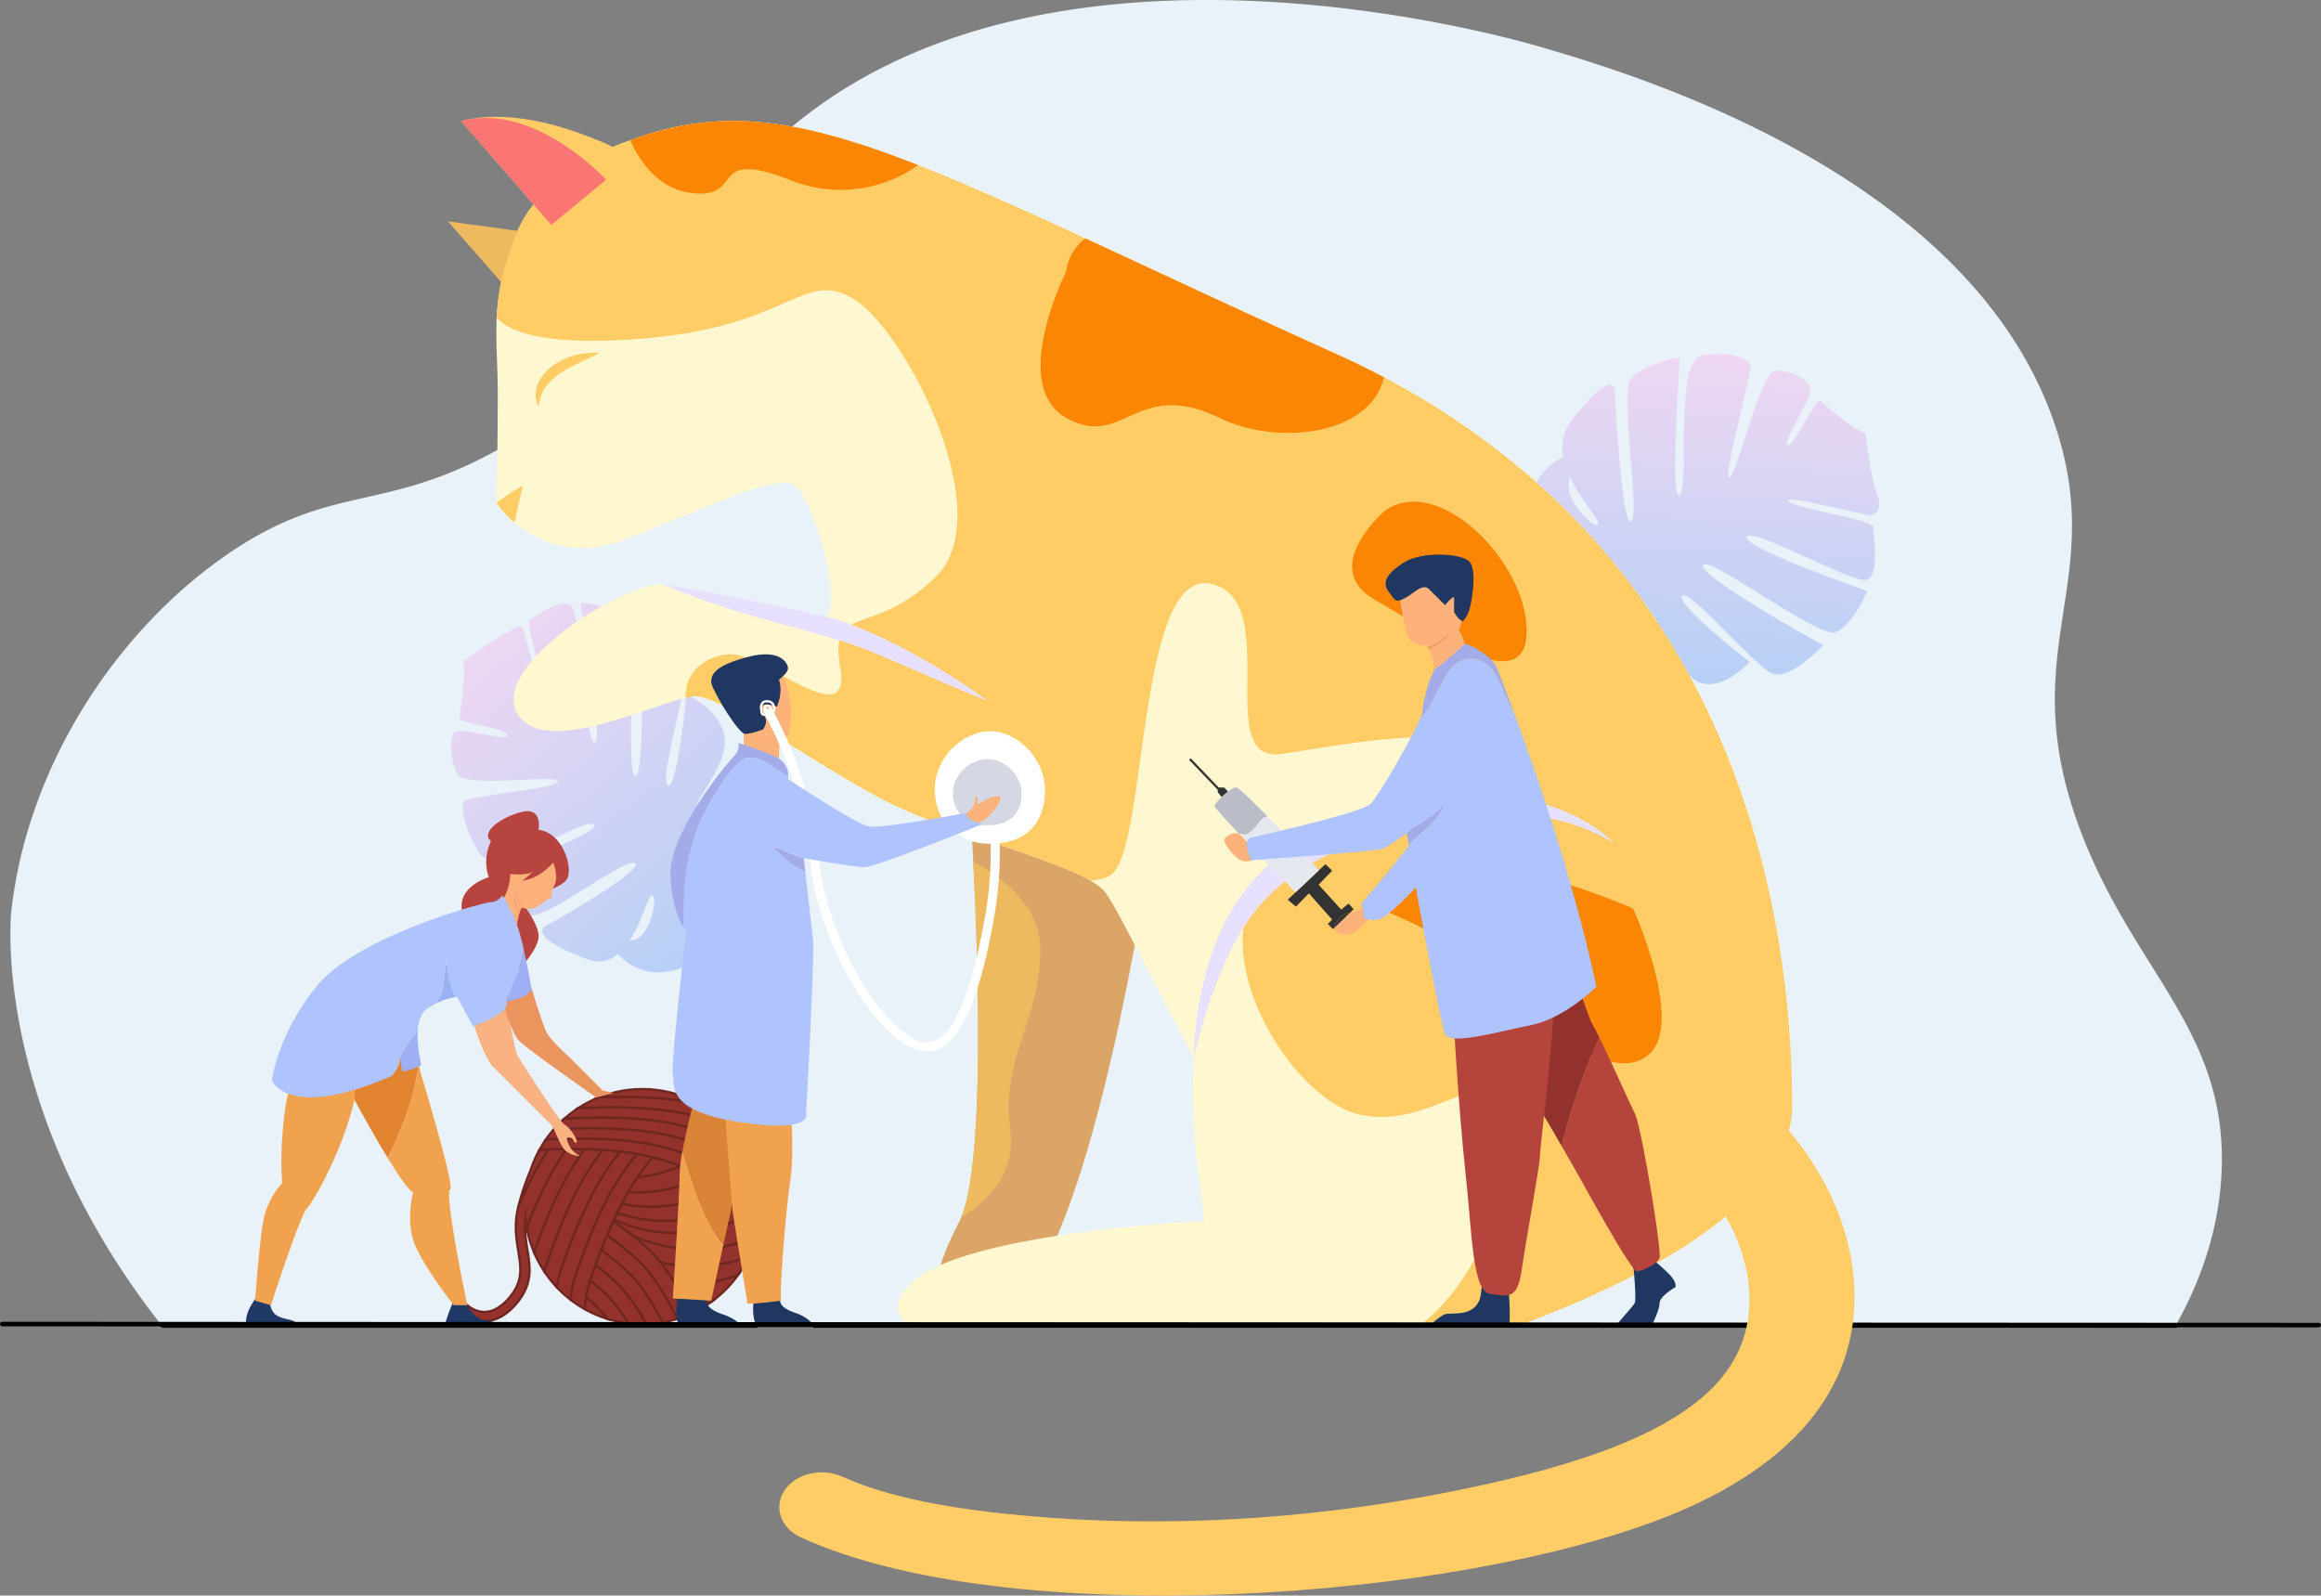 <svg xmlns="http://www.w3.org/2000/svg" xmlns:xlink="http://www.w3.org/1999/xlink" width="1027.876" height="706.573" viewBox="0 0 1027.876 706.573">
  <rect x="0" y="0" width="1027.876" height="706.573" fill="#808080" stroke="none"/>
  <defs>
    <linearGradient id="linear-gradient" x1="0.478" y1="0.969" x2="0.522" y2="-0.015" gradientUnits="objectBoundingBox">
      <stop offset="0" stop-color="#82acf5"/>
      <stop offset="1" stop-color="#f8bdec"/>
    </linearGradient>
    <linearGradient id="linear-gradient-2" x1="0.813" y1="0.948" x2="0.129" y2="0.032" xlink:href="#linear-gradient"/>
  </defs>
  <g id="Groupe_4476" data-name="Groupe 4476" transform="translate(-94 -2391.999)">
    <g id="Groupe_188" data-name="Groupe 188" transform="translate(-1919.625 2170.287)">
      <path id="Tracé_453" data-name="Tracé 453" d="M2997.59,736.7c-.39,30.45-11.14,55.4-20.43,71.99a.01.01,0,0,0-.01.01H2085.26l-.33-.42c-75.65-96.26-66.34-182.58-66.34-182.58,6.82-63.22,45.22-123.44,95-158,46.82-32.51,69.27-18.41,120.3-46.73q2.79-1.545,5.7-3.27c24.75-14.68,40.42-29.94,52.59-45.6,19-24.45,29.47-49.86,52.66-75.49,3.58-3.97,7.48-7.94,11.75-11.91q3.84-3.57,7.82-6.89c115.1-96.21,313.1-40.72,332.18-35.11,39.81,11.7,192.03,56.45,228,170,22.12,69.84-20.96,98.69,12,181C2960.16,652.55,2998.34,678.16,2997.59,736.7Z" fill="#e9f2f9"/>
      <g id="Groupe_184" data-name="Groupe 184">
        <path id="Tracé_454" data-name="Tracé 454" d="M2218.127,802.94a15.593,15.593,0,0,0,10,3.831c.287,0,.567-.006.86-.023,3.86-.234,7.557-2.012,11.02-5.306a30.71,30.71,0,0,0,2.556-2.743,25.225,25.225,0,0,0,4.024-6.533,21.664,21.664,0,0,0,1.527-9.441v-.006a63.741,63.741,0,0,0-.913-7.5,74.137,74.137,0,0,1-.994-8.019,35.346,35.346,0,0,1,.134-5.633c.135,1.293.322,2.568.55,3.826,4.691-12.26,10.172-24.269,17.712-34.868-2.708.018-5.417.076-8.131.158a146.836,146.836,0,0,0-13.406,25.784c-1.784,7.586-.825,13.751.064,19.214.006.065.018.129.029.193,1.153,7.131,2.071,12.8-3.281,19.625-.146.193-.3.386-.468.585a21.135,21.135,0,0,1-5.826,5.094,11.431,11.431,0,0,1-4.79,1.48,10.2,10.2,0,0,1-1.527-.017,11.705,11.705,0,0,1-6.329-2.685,2.048,2.048,0,0,0-2.807,2.983Z" fill="#93322c" stroke="#6e2621" stroke-miterlimit="10" stroke-width="1"/>
        <path id="Tracé_455" data-name="Tracé 455" d="M2243.062,756.468a146.836,146.836,0,0,1,13.406-25.784q-1.947.061-3.9.141a51.61,51.61,0,0,0-3.96,9.072,113.341,113.341,0,0,0-5.323,15.646C2243.208,755.853,2243.132,756.164,2243.062,756.468Z" fill="#93322c" stroke="#6e2621" stroke-miterlimit="10" stroke-width="1"/>
        <path id="Tracé_456" data-name="Tracé 456" d="M2246.887,765.394a51.293,51.293,0,0,0,3.276,10.967c4.486-12.593,9.487-25.2,16.348-36.61a104.649,104.649,0,0,1,6.142-9.16c-2.685-.071-5.364-.088-8.054-.065C2257.059,741.125,2251.578,753.134,2246.887,765.394Z" fill="#93322c" stroke="#6e2621" stroke-miterlimit="10" stroke-width="1"/>
        <path id="Tracé_457" data-name="Tracé 457" d="M2273.185,796.1a67.2,67.2,0,0,1,7.166,7.019q1.114,1.281,2.141,2.627a51.725,51.725,0,0,0,9.563,2.029,71.059,71.059,0,0,0-6.844-9.516,75.463,75.463,0,0,0-10.236-9.564c-.3.907-.573,1.831-.819,2.755a46.939,46.939,0,0,0-.965,4.621C2273.191,796.079,2273.185,796.085,2273.185,796.1Z" fill="#93322c" stroke="#6e2621" stroke-miterlimit="10" stroke-width="1"/>
        <path id="Tracé_458" data-name="Tracé 458" d="M2274.975,788.691a75.463,75.463,0,0,1,10.236,9.564,71.059,71.059,0,0,1,6.844,9.516,51.7,51.7,0,0,0,6.054.351c.608,0,1.217-.011,1.819-.035a94.275,94.275,0,0,0-8.136-12.611v-.006l-.006,0c-.562-.708-1.123-1.393-1.714-2.071a83.22,83.22,0,0,0-12.716-11.488c-.369,1.041-.749,2.082-1.117,3.123-.433,1.194-.854,2.387-1.24,3.6A.283.283,0,0,1,2274.975,788.691Z" fill="#93322c" stroke="#6e2621" stroke-miterlimit="10" stroke-width="1"/>
        <path id="Tracé_459" data-name="Tracé 459" d="M2285.229,762.516c2.971,2.123,5.943,4.258,8.821,6.522a67.594,67.594,0,0,0,54.4.356c.345-1.28.631-2.585.871-3.907q-1.509-2.263-3.188-4.41c-.368-.474-.748-.948-1.134-1.41a67.2,67.2,0,0,1-59.435,2.118C2285.445,762.024,2285.334,762.27,2285.229,762.516Z" fill="#93322c" stroke="#6e2621" stroke-miterlimit="10" stroke-width="1"/>
        <path id="Tracé_460" data-name="Tracé 460" d="M2285.562,761.785A67.2,67.2,0,0,0,2345,759.667a70.99,70.99,0,0,0-4.809-5.276,67.335,67.335,0,0,1-53.21,4.428C2286.492,759.8,2286.025,760.79,2285.562,761.785Z" fill="#93322c" stroke="#6e2621" stroke-miterlimit="10" stroke-width="1"/>
        <path id="Tracé_461" data-name="Tracé 461" d="M2282.474,768.769c6.177,4.5,12.324,9.136,17.325,14.9a64.076,64.076,0,0,1,4.469,5.837c2.182,3.2,4.136,6.563,6.007,9.967q.939,1.73,1.866,3.457.754,1.413,1.5,2.837a52.122,52.122,0,0,0,6.153-2.363c-.643-1.281-1.31-2.55-1.983-3.814-.269-.509-.538-1.012-.813-1.521-1.357-2.532-2.732-5.071-4.182-7.557a83.916,83.916,0,0,0-6.493-9.686c-.567-.708-1.146-1.4-1.749-2.082a78.419,78.419,0,0,0-10.528-9.7c-2.878-2.264-5.85-4.4-8.821-6.522q-1.395,3.009-2.679,6.071C2282.527,768.646,2282.5,768.71,2282.474,768.769Z" fill="#93322c" stroke="#6e2621" stroke-miterlimit="10" stroke-width="1"/>
        <path id="Tracé_462" data-name="Tracé 462" d="M2294.05,769.038a78.419,78.419,0,0,1,10.528,9.7c.6.678,1.182,1.374,1.749,2.082a67.953,67.953,0,0,0,38.939-2.673,51.3,51.3,0,0,0,3.164-8.686l.018-.071A67.594,67.594,0,0,1,2294.05,769.038Z" fill="#93322c" stroke="#6e2621" stroke-miterlimit="10" stroke-width="1"/>
        <path id="Tracé_463" data-name="Tracé 463" d="M2317.815,799.588c.673,1.264,1.34,2.533,1.983,3.814a51.71,51.71,0,0,0,8.715-5.083A67.079,67.079,0,0,1,2317.815,799.588Z" fill="#93322c" stroke="#6e2621" stroke-miterlimit="10" stroke-width="1"/>
        <path id="Tracé_464" data-name="Tracé 464" d="M2312.82,790.51c1.45,2.486,2.825,5.025,4.182,7.557.275.509.544,1.012.813,1.521a67.079,67.079,0,0,0,10.7-1.269h.006a.019.019,0,0,0,.012-.006,52.4,52.4,0,0,0,12.044-12.12A67.574,67.574,0,0,1,2312.82,790.51Z" fill="#93322c" stroke="#6e2621" stroke-miterlimit="10" stroke-width="1"/>
        <path id="Tracé_465" data-name="Tracé 465" d="M2306.327,780.824a83.916,83.916,0,0,1,6.493,9.686,67.574,67.574,0,0,0,27.755-4.317,52.225,52.225,0,0,0,4.691-8.042A67.953,67.953,0,0,1,2306.327,780.824Z" fill="#93322c" stroke="#6e2621" stroke-miterlimit="10" stroke-width="1"/>
        <path id="Tracé_466" data-name="Tracé 466" d="M2252.573,730.825q1.947-.08,3.9-.141c2.714-.082,5.423-.14,8.131-.158,2.69-.023,5.369-.006,8.054.065q3.957.1,7.908.362,3.405.228,6.8.609l.889.1c2.48.3,4.954.661,7.411,1.1q3.563.641,7.066,1.5a95.419,95.419,0,0,1,12.114,3.831,80.141,80.141,0,0,1,10.031,4.738h.006q2.368,1.334,4.638,2.837,1.869,1.236,3.656,2.608a68.835,68.835,0,0,1,7.013,6.1,70.99,70.99,0,0,1,4.809,5.276c.386.462.766.936,1.134,1.41q1.684,2.141,3.188,4.41a52.044,52.044,0,0,0,.854-9.423c0-.105,0-.216-.006-.322a71.146,71.146,0,0,0-16.038-14.675c-12.453-8.283-27.287-12.442-42.15-14.12-5.188-.585-10.394-.884-15.612-.995q-4.14-.087-8.294-.029-4.176.044-8.364.2c-1.433.047-2.872.1-4.3.158A51.422,51.422,0,0,0,2252.573,730.825Z" fill="#93322c" stroke="#6e2621" stroke-miterlimit="10" stroke-width="1"/>
        <path id="Tracé_467" data-name="Tracé 467" d="M2255.4,726.28c1.433-.059,2.872-.111,4.3-.158q4.185-.15,8.364-.2,4.151-.052,8.294.029c5.218.111,10.424.41,15.612.995,14.863,1.678,29.7,5.837,42.15,14.12a71.146,71.146,0,0,1,16.038,14.675,51.32,51.32,0,0,0-1.246-11.055v-.006a71.352,71.352,0,0,0-10.177-8.224c-12.459-8.282-27.293-12.441-42.156-14.12a223.822,223.822,0,0,0-33.206-.795q-2.193.07-4.387.169A51.139,51.139,0,0,0,2255.4,726.28Z" fill="#93322c" stroke="#6e2621" stroke-miterlimit="10" stroke-width="1"/>
        <path id="Tracé_468" data-name="Tracé 468" d="M2263.581,717.1c12.558-.532,25.14-.784,37.622.62,14.863,1.679,29.7,5.838,42.15,14.12.439.293.877.591,1.31.9a51.829,51.829,0,0,0-8.013-11.681l-.006-.005a105.568,105.568,0,0,0-30.832-7.938c-11.973-1.351-24.052-1.17-36.107-.69h-.012A52.425,52.425,0,0,0,2263.581,717.1Z" fill="#93322c" stroke="#6e2621" stroke-miterlimit="10" stroke-width="1"/>
        <path id="Tracé_469" data-name="Tracé 469" d="M2269.705,712.423c12.055-.48,24.134-.661,36.107.69a105.568,105.568,0,0,1,30.832,7.938,52.194,52.194,0,0,0-12.939-10.33c-.006,0-.006-.006-.011-.006h-.006a122.8,122.8,0,0,0-13.26-2.211,218.388,218.388,0,0,0-31.487-.86h-.012A51.982,51.982,0,0,0,2269.705,712.423Z" fill="#93322c" stroke="#6e2621" stroke-miterlimit="10" stroke-width="1"/>
        <path id="Tracé_470" data-name="Tracé 470" d="M2278.941,707.644a218.388,218.388,0,0,1,31.487.86,122.8,122.8,0,0,1,13.26,2.211,52.143,52.143,0,0,0-44.747-3.071Z" fill="#93322c" stroke="#6e2621" stroke-miterlimit="10" stroke-width="1"/>
        <path id="Tracé_471" data-name="Tracé 471" d="M2259,721.711q2.193-.1,4.387-.169a223.822,223.822,0,0,1,33.206.795c14.863,1.679,29.7,5.838,42.156,14.12a71.352,71.352,0,0,1,10.177,8.224,51,51,0,0,0-4.258-11.938v-.006c-.433-.3-.871-.6-1.31-.9-12.453-8.282-27.287-12.441-42.15-14.12-12.482-1.4-25.064-1.152-37.622-.62A51.026,51.026,0,0,0,2259,721.711Z" fill="#93322c" stroke="#6e2621" stroke-miterlimit="10" stroke-width="1"/>
        <path id="Tracé_472" data-name="Tracé 472" d="M2266.248,797.231a51.321,51.321,0,0,0,6.353,4.223c.117-1.8.3-3.585.584-5.358,0-.011.006-.017.006-.029a46.939,46.939,0,0,1,.965-4.621c.246-.924.521-1.848.819-2.755a.283.283,0,0,0,.024-.064c.386-1.211.807-2.4,1.24-3.6.368-1.041.748-2.082,1.117-3.123a.749.749,0,0,0,.041-.1q1.2-3.273,2.451-6.528a1.452,1.452,0,0,0,.058-.146c.837-2.135,1.691-4.247,2.568-6.358.023-.059.053-.123.076-.182q1.29-3.061,2.679-6.071c.1-.246.216-.492.333-.731.463-.995.93-1.983,1.416-2.966.035-.076.076-.152.111-.228.62-1.269,1.252-2.527,1.919-3.773.041-.082.082-.169.128-.251.878-1.662,1.778-3.293,2.738-4.914.052-.093.1-.181.158-.275q1.9-3.246,4.012-6.358h.006c.064-.105.135-.2.2-.31a96.447,96.447,0,0,1,6.475-8.434q-3.5-.868-7.066-1.5a97.956,97.956,0,0,0-7.85,10.658c-1.152,1.79-2.252,3.62-3.3,5.475q-1.185,2.088-2.3,4.223a210.679,210.679,0,0,0-10.6,24.531q-.983,2.641-1.918,5.276c-.164.457-.328.919-.486,1.375-.579,1.655-1.123,3.317-1.573,5.007-.17.649-.328,1.3-.468,1.954A52.78,52.78,0,0,0,2266.248,797.231Z" fill="#93322c" stroke="#6e2621" stroke-miterlimit="10" stroke-width="1"/>
        <path id="Tracé_473" data-name="Tracé 473" d="M2286.978,758.819a67.335,67.335,0,0,0,53.21-4.428,68.835,68.835,0,0,0-7.013-6.1,67.325,67.325,0,0,1-44.167,6.528c-.667,1.246-1.3,2.5-1.919,3.773C2287.054,758.667,2287.013,758.743,2286.978,758.819Z" fill="#93322c" stroke="#6e2621" stroke-miterlimit="10" stroke-width="1"/>
        <path id="Tracé_474" data-name="Tracé 474" d="M2289.008,754.818a67.325,67.325,0,0,0,44.167-6.528q-1.79-1.368-3.656-2.608-2.273-1.509-4.638-2.837h-.006a67.023,67.023,0,0,1-33,6.808c-.96,1.621-1.86,3.252-2.738,4.914C2289.09,754.649,2289.049,754.736,2289.008,754.818Z" fill="#93322c" stroke="#6e2621" stroke-miterlimit="10" stroke-width="1"/>
        <path id="Tracé_475" data-name="Tracé 475" d="M2291.874,749.653a67.023,67.023,0,0,0,33-6.808,80.141,80.141,0,0,0-10.031-4.738,66.7,66.7,0,0,1-18.794,4.913h-.006q-2.113,3.106-4.012,6.358C2291.979,749.472,2291.926,749.56,2291.874,749.653Z" fill="#93322c" stroke="#6e2621" stroke-miterlimit="10" stroke-width="1"/>
        <path id="Tracé_476" data-name="Tracé 476" d="M2296.05,743.02a66.7,66.7,0,0,0,18.794-4.913,95.419,95.419,0,0,0-12.114-3.831,96.447,96.447,0,0,0-6.475,8.434C2296.185,742.816,2296.114,742.915,2296.05,743.02Z" fill="#93322c" stroke="#6e2621" stroke-miterlimit="10" stroke-width="1"/>
        <path id="Tracé_477" data-name="Tracé 477" d="M2260.165,791.7a52,52,0,0,0,6.083,5.533,52.78,52.78,0,0,1,.913-5.96c.14-.655.3-1.3.468-1.954.45-1.69.994-3.352,1.573-5.007.158-.456.322-.918.486-1.375q.938-2.64,1.918-5.276a210.679,210.679,0,0,1,10.6-24.531q1.115-2.133,2.3-4.223c1.052-1.855,2.152-3.685,3.3-5.475a97.956,97.956,0,0,1,7.85-10.658c-2.457-.444-4.931-.807-7.411-1.1a102.658,102.658,0,0,0-8,11.266q-1.368,2.211-2.644,4.492c-.62,1.105-1.228,2.228-1.819,3.351a233.517,233.517,0,0,0-12.611,29.978c-.748,2.1-1.491,4.223-2.059,6.387A45.24,45.24,0,0,0,2260.165,791.7Z" fill="#93322c" stroke="#6e2621" stroke-miterlimit="10" stroke-width="1"/>
        <path id="Tracé_478" data-name="Tracé 478" d="M2254.667,784.749a51.772,51.772,0,0,0,5.5,6.949,45.24,45.24,0,0,1,.953-4.557c.568-2.164,1.311-4.282,2.059-6.387a233.517,233.517,0,0,1,12.611-29.978c.591-1.123,1.2-2.246,1.819-3.351q1.274-2.281,2.644-4.492a102.658,102.658,0,0,1,8-11.266l-.889-.1q-3.4-.387-6.8-.609a104.3,104.3,0,0,0-7.393,10.728q-1.08,1.78-2.094,3.6c-5.885,10.511-10.359,21.911-14.407,33.294C2255.936,780.613,2255.222,782.655,2254.667,784.749Z" fill="#93322c" stroke="#6e2621" stroke-miterlimit="10" stroke-width="1"/>
        <path id="Tracé_479" data-name="Tracé 479" d="M2250.163,776.361a51.574,51.574,0,0,0,4.5,8.388c.555-2.094,1.269-4.136,2-6.177,4.048-11.383,8.522-22.783,14.407-33.294q1.017-1.816,2.094-3.6a104.3,104.3,0,0,1,7.393-10.728q-3.948-.272-7.908-.362a104.649,104.649,0,0,0-6.142,9.16C2259.65,751.157,2254.649,763.768,2250.163,776.361Z" fill="#93322c" stroke="#6e2621" stroke-miterlimit="10" stroke-width="1"/>
        <path id="Tracé_480" data-name="Tracé 480" d="M2279.848,775.273a101.7,101.7,0,0,1,13.1,11.09c.679.708,1.339,1.427,1.983,2.17a71.6,71.6,0,0,1,7.037,9.833c1.789,2.93,3.445,5.96,5.077,8.99a51.628,51.628,0,0,0,6.6-1.591q-.747-1.422-1.5-2.837-.93-1.728-1.866-3.457c-1.871-3.4-3.825-6.767-6.007-9.967a64.076,64.076,0,0,0-4.469-5.837c-5-5.762-11.148-10.394-17.325-14.9-.877,2.111-1.731,4.223-2.568,6.358A1.452,1.452,0,0,1,2279.848,775.273Z" fill="#93322c" stroke="#6e2621" stroke-miterlimit="10" stroke-width="1"/>
        <path id="Tracé_481" data-name="Tracé 481" d="M2272.6,801.454a51.655,51.655,0,0,0,9.891,4.288q-1.028-1.343-2.141-2.627a67.2,67.2,0,0,0-7.166-7.019C2272.905,797.869,2272.718,799.658,2272.6,801.454Z" fill="#93322c" stroke="#6e2621" stroke-miterlimit="10" stroke-width="1"/>
        <path id="Tracé_482" data-name="Tracé 482" d="M2277.356,781.906a83.22,83.22,0,0,1,12.716,11.488c.591.678,1.152,1.363,1.714,2.071l.006,0v.006a94.275,94.275,0,0,1,8.136,12.611,51.8,51.8,0,0,0,7.119-.731c-1.632-3.03-3.288-6.06-5.077-8.99a71.6,71.6,0,0,0-7.037-9.833c-.644-.743-1.3-1.462-1.983-2.17a101.7,101.7,0,0,0-13.1-11.09q-1.246,3.255-2.451,6.528A.749.749,0,0,1,2277.356,781.906Z" fill="#93322c" stroke="#6e2621" stroke-miterlimit="10" stroke-width="1"/>
      </g>
      <path id="Tracé_483" data-name="Tracé 483" d="M2977.15,808.7H2373.91" fill="none" stroke="#000" stroke-miterlimit="10" stroke-width="2"/>
      <path id="Tracé_484" data-name="Tracé 484" d="M2085.26,808.7h263.68" fill="none" stroke="#000" stroke-miterlimit="10" stroke-width="2"/>
      <path id="Tracé_485" data-name="Tracé 485" d="M2841.88,449.9c2.65,0,5.56-3.28,2.91-9.55s-5.02-27-5.02-27c-3.18,0-17.2-11.45-19.58-13.9s-11.37,19.36-14.81,19.36,10.05-19.64,10.05-24.27-8.46-8.73-15.34-8.73-17.45,47.35-20.63,47.35,11.11-48.44,8.99-50.62-8.19-5.45-20.89-3.55-5.55,57.27-10.05,61.91,0-58.63,0-60.27-15.87,2.73-21.42,8.45,3.96,59.18,0,63.27-7.15-50.99-7.15-56.72-5.02-6.27-19.3,12.27a19.716,19.716,0,0,0-3.65,16.21,25.079,25.079,0,0,0-11.86,11.33c-8.17,15.22-3.8,38.45,3.6,46.09a20.873,20.873,0,0,0,14.33,6.33c.44.03.86.04,1.28.04-.23.14-.44.27-.66.4l3.1,2.24.78-.48c-1.58,2.63-2.96,7.32-2.96,15.74,0,19.91,49.7,26.49,42.32,18.88s-15.6-31.15-11.64-31.15a2.135,2.135,0,0,1,1.4.83c.01,0,.02.02.02.02a14.464,14.464,0,0,1,1.97,2.96.561.561,0,0,1,.1.15c3.39,6.07,7.95,17.56,14.02,23.38a.01.01,0,0,1,.01.01,14.48,14.48,0,0,0,3.64,2.65c10.58,5.18,23.01-8.73,23.01-8.73s-33.19-25.77-29.88-29.18,32,31.09,39.94,34.36,22.48-12.54,22.48-12.54-54.75-30.27-53.21-35.45,50.83,32.18,58.5,29.72,14.28-18.27,14.28-18.27-55.54-19.36-53.43-24,46.55,20.45,52.9,19.09,3.17-20.18,3.17-23.45-34.25-8.05-37.55-11.46S2839.24,449.9,2841.88,449.9Zm-133.57-14.18a18.509,18.509,0,0,0,.27-3.51c4.92,11.04,14.01,20.15,12.69,21.51C2719.03,456.03,2706.99,443.35,2708.31,435.72Z" opacity="0.5" fill="url(#linear-gradient)"/>
      <path id="Tracé_486" data-name="Tracé 486" d="M2342.37,558.21c-1.17-1.72-2.14-1.99-2.57-.11a22.339,22.339,0,0,1-1.11,3.4c-.01.01-.02.02-.02.03a57.313,57.313,0,0,1-11.26,16.85c-2.71,2.72-4.96,4.01-5.61,2.57a2.537,2.537,0,0,1-.01-1.69v-.01c1.42-5.64,13.66-19.18,12.84-30.23-.73-9.7-10.66-16.33-14.98-18.77h-.01c-1.2-.68-1.96-1.03-1.96-1.03s-.05.51-.15,1.43v.01c-.78,7.4-4.52,40.74-8.12,38.9-2.89-1.48,2.82-22.92,5.89-38.34v-.01c1.22-6.13,2.02-11.3,1.69-13.89-1.15-9.09-19.56-17.89-19.56-17.89s.66,19.61.49,37.42c-.12,14.77-.8,28.3-2.87,28.45-2.05.15-2.06-12.39-1.92-26.86.17-17.78.55-38.49-2.38-42.22-2.37-3.03-6.66-4.87-10.66-5.99h-.01a50.29,50.29,0,0,0-9.45-1.66s.45,2.6,1.12,6.73c1.88,11.62,5.56,35.36,6.14,47.58.23,4.73-.01,7.74-.99,7.64s-1.79-2.72-2.52-6.83c-2.07-11.59-3.45-34.92-5.44-46.5-.53-3.1-1.1-5.36-1.74-6.32-3.9-5.84-16.52,4.12-18.97,5.3-1.07.52.64,7.76,2.81,16.1,2.75,10.6,6.24,22.96,5.65,25.5-.64,2.78-4.47-11.39-7.6-23.32-1.97-7.48-3.67-14.07-4.13-15.09-1.2-2.64-26.35,15.3-26.35,15.3,1.44,3.17-.77,21.29-1.52,24.55s19.62,4.35,21.18,7.78-19.23-2.94-22.69-1.26-2.69,11.59.43,18.45,43.29.31,44.73,3.48-41.23,6.41-41.9,9.3-.36,10.15,6.82,22.12a5.851,5.851,0,0,0,3.38,2.61c6.71,2.18,19.63-3.82,30.39-8.9,8.08-3.81,14.94-7.1,17.04-6.03,2.31,1.18-5.03,5.09-14.41,9.28-12.99,5.8-29.91,12.14-30.63,12.48-.67.33,2.21,4.82,6.08,9.36a60.125,60.125,0,0,0,4.77,5.04l.01.01c.64.62,1.29,1.18,1.93,1.69v.01a18.984,18.984,0,0,0,3.24,2.2,2.85,2.85,0,0,0,1.22.28c9.05.4,41.44-25.48,46.06-23.12,4.85,2.48-34.87,25.53-39.15,27.6s-2.41,7.28,17.92,14.83a13.159,13.159,0,0,0,13.75-2.21c8.79,9.23,19.48,9.58,28.44,5.96,8.49-3.42,15.42-10.4,17.71-16.78.22,1.84.43,3.77.63,5.74l2.39-21.85a52.925,52.925,0,0,0-1.99-7.17c2.56-.04,5.94-.82,10.43-2.99C2356.99,601.27,2347.56,565.75,2342.37,558.21Zm-47.48,79.49a11.863,11.863,0,0,0-2.74,1c6.02-8.89,8.71-21.25,10.32-20.43C2305.22,619.68,2301.2,636.26,2294.89,637.7Z" opacity="0.5" fill="url(#linear-gradient-2)"/>
      <g id="Groupe_186" data-name="Groupe 186">
        <path id="Tracé_487" data-name="Tracé 487" d="M2442.872,572.912s11.252,159.262-4.326,189.556-16.448,47.607,19.041,38.087,62.766-184.364,62.766-184.364Z" fill="#daa567"/>
        <path id="Tracé_488" data-name="Tracé 488" d="M2444.649,603.352c2.334,46.56,5.025,132.659-5.268,157.307,10.539-6.292,24.409-18.589,21.667-38.872-4.326-32.024,13.275-47.6,13.275-79.631C2474.323,623.017,2457.879,610.4,2444.649,603.352Z" fill="#edba5f"/>
        <path id="Tracé_489" data-name="Tracé 489" d="M2807.27,711.83a41.5,41.5,0,0,1-1.4,10.59c-3.67,13.93-14.26,26.72-28,38.02a213.769,213.769,0,0,1-30.47,20.52q-5.01,2.835-10.06,5.46a434.416,434.416,0,0,1-51.32,22.28H2416.41c-6.57-4.41-7.42-10.62.5-18.53,3.07-3.07,7.63-5.81,13.24-8.26,13.36-5.83,32.64-9.99,51.68-12.94,32.8-5.07,64.91-6.5,64.91-6.5,0-8.08-6.7-39.29-4.34-72.43-10.28-18.83-19.25-36.45-26.22-49.85-6.79-13.02-11.66-22.08-14.02-24.43a28.2,28.2,0,0,0-5.82-4.2.746.746,0,0,1-.12-.07c-.12-.06-.23-.12-.35-.19a.95.95,0,0,0-.17-.1l-.27-.15a2.007,2.007,0,0,1-.2-.11l-.45-.24c-.06-.03-.12-.07-.19-.1-.09-.05-.19-.1-.29-.15a1.148,1.148,0,0,0-.19-.1c-.01,0-.01-.01-.02-.01-.09-.06-.2-.1-.29-.16a.357.357,0,0,1-.09-.04.407.407,0,0,0-.09-.05,3.168,3.168,0,0,1-.32-.16c-.07-.03-.14-.07-.2-.1-.1-.05-.21-.1-.31-.15-.08-.04-.15-.08-.23-.12s-.17-.08-.25-.12-.13-.06-.2-.09c-.02-.01-.05-.03-.07-.04-.09-.04-.17-.08-.25-.12-.1-.04-.19-.09-.29-.13a.572.572,0,0,0-.07-.04c-.22-.1-.45-.21-.67-.31l-.33-.15a1.621,1.621,0,0,0-.19-.09l-.33-.15a2.911,2.911,0,0,0-.31-.14c-.08-.04-.18-.08-.27-.12h-.01c-.19-.09-.39-.18-.59-.27a2.285,2.285,0,0,0-.23-.1c-.11-.05-.22-.1-.34-.15l-.27-.12c-.08-.04-.17-.07-.25-.11s-.19-.08-.28-.11a.3.3,0,0,0-.08-.04c-.33-.15-.67-.29-1.01-.43-.15-.06-.3-.13-.45-.19-.1-.04-.21-.09-.32-.13-.09-.04-.18-.08-.27-.11-.59-.24-1.2-.49-1.81-.73a.534.534,0,0,0-.11-.05,2.343,2.343,0,0,0-.28-.11c-.13-.06-.26-.11-.4-.16a.686.686,0,0,0-.13-.05c-.37-.14-.74-.29-1.12-.44a2.465,2.465,0,0,1-.24-.1c-.15-.05-.29-.11-.43-.16-.49-.18-1-.38-1.51-.57a1.088,1.088,0,0,0-.23-.09c-.06-.03-.12-.05-.19-.08a.564.564,0,0,1-.12-.04.359.359,0,0,0-.11-.04,2.359,2.359,0,0,0-.24-.09c-.22-.08-.45-.17-.68-.26a2,2,0,0,1-.26-.1c-.15-.05-.3-.1-.45-.16-.2-.07-.4-.15-.6-.22a.145.145,0,0,0-.07-.02c-.17-.07-.35-.14-.53-.2-.15-.05-.29-.11-.44-.16a.421.421,0,0,0-.1-.04c-.1-.04-.2-.07-.3-.11-.19-.07-.39-.14-.59-.21a.035.035,0,0,0-.02-.01c-.35-.12-.71-.25-1.07-.38-.05-.02-.11-.04-.16-.06-.11-.04-.21-.08-.32-.12-.13-.05-.27-.09-.4-.14-.09-.03-.18-.06-.27-.1-.8-.28-1.61-.57-2.43-.86a1.067,1.067,0,0,1-.19-.07c-.22-.07-.43-.15-.64-.22-.01,0-.02-.01-.03-.01-.68-.24-1.36-.47-2.05-.71a1.56,1.56,0,0,0-.23-.08c-.87-.3-1.74-.6-2.62-.9l-.14-.05c-.13-.05-.26-.09-.39-.14-.17-.05-.33-.11-.5-.17-.93-.32-1.88-.64-2.82-.96-.37-.12-.74-.25-1.1-.37l-2.04-.69c-.17-.05-.35-.11-.52-.17-.31-.1-.6-.21-.9-.31s-.6-.21-.9-.31q0,.015-.03,0c-.73-.25-1.47-.5-2.21-.75v-.01c-.44-.15-.89-.3-1.33-.45-.16-.06-.33-.11-.49-.17a1.18,1.18,0,0,1-.2-.07c-.13-.04-.27-.09-.4-.13-1.68-.57-3.37-1.14-5.05-1.72-.02-.01-.05-.02-.07-.03-.22-.07-.43-.15-.64-.22-.03-.01-.07-.02-.1-.03-.27-.09-.53-.18-.8-.28-.06-.02-.11-.04-.17-.06l-1.56-.54a1.227,1.227,0,0,0-.14-.05c-.27-.1-.53-.19-.8-.28l-.04-.01c-.23-.08-.46-.16-.68-.24-.02-.01-.04-.01-.06-.02-.22-.08-.44-.16-.66-.23a1.345,1.345,0,0,0-.18-.07l-.44-.15c-.15-.05-.29-.11-.44-.16-.09-.03-.18-.06-.26-.09-.23-.08-.44-.16-.67-.24l-.09-.03c-.27-.09-.55-.19-.82-.29-.23-.08-.46-.17-.69-.25-.08-.03-.17-.06-.25-.09-.13-.05-.26-.09-.39-.14l-.18-.06c-.05-.02-.11-.04-.18-.06-.02-.01-.05-.02-.07-.03-.16-.06-.33-.12-.49-.18h-.01c-.63-.23-1.27-.46-1.9-.69-.1-.04-.2-.08-.31-.12l-.42-.15-.39-.15c-.16-.05-.31-.11-.47-.17l-.27-.1c-.16-.06-.34-.12-.51-.19-.12-.04-.24-.09-.36-.13l-2.31-.87-.24-.09c-.18-.07-.36-.14-.55-.21a.69.69,0,0,0-.08-.03c-.24-.09-.48-.18-.71-.28l-.24-.09c-.16-.06-.33-.13-.49-.19h-.01c-.02-.01-.05-.02-.07-.03a.485.485,0,0,0-.11-.04l-.6-.24c-.12-.05-.24-.09-.36-.14s-.22-.09-.33-.13c-.14-.06-.27-.11-.4-.16-.51-.2-1.02-.4-1.52-.61-.02,0-.05-.02-.07-.02-.23-.1-.46-.19-.69-.29-.06-.02-.11-.04-.16-.06-.19-.08-.38-.15-.57-.23-.09-.04-.19-.08-.28-.12-.16-.06-.32-.13-.48-.19a2.465,2.465,0,0,0-.24-.1c-.18-.08-.37-.16-.56-.24-.06-.02-.11-.05-.17-.07-.2-.08-.4-.16-.59-.25-.05-.02-.11-.04-.16-.06-.16-.07-.33-.14-.5-.21a2.126,2.126,0,0,1-.22-.1.142.142,0,0,1-.06-.02c-.17-.07-.34-.15-.5-.22-.42-.17-.82-.35-1.23-.53-.12-.06-.24-.11-.35-.16s-.23-.1-.34-.15c-.14-.06-.28-.12-.41-.18l-.27-.12c-.14-.06-.29-.13-.44-.19-.09-.05-.18-.09-.27-.13-.14-.06-.28-.13-.43-.19-.06-.03-.12-.05-.18-.08-.18-.08-.36-.17-.53-.25a2.526,2.526,0,0,1-.24-.11c-.22-.1-.45-.21-.67-.31-14.22-6.67-31.73-17.74-47.69-27.62H2363c-1.3-.82-2.59-1.61-3.86-2.39-.73-.45-1.45-.9-2.17-1.35l-.01-.01c-1.74-1.05-3.44-2.1-5.12-3.11-2.65-1.6-5.22-3.12-7.67-4.53-3.85-2.22-7.42-4.17-10.61-5.72-5.07-2.48-9.17-3.96-11.86-3.96-.15,0-.3,0-.46.01a.612.612,0,0,0-.13.01h-.08c-.1.01-.2.02-.3.02a.127.127,0,0,1-.06.01l-.26.03a.376.376,0,0,0-.1.01c-.02,0-.05.01-.08.01-.07.01-.14.01-.21.02-.01,0-.03.01-.04.01-.11.01-.22.03-.33.05h-.01c-.03,0-.06.01-.08.01-.11.02-.21.03-.32.05a.434.434,0,0,1-.05.01c-.12.02-.25.04-.37.07a.358.358,0,0,0-.1.02c-.09.01-.19.03-.29.05l-.12.03c-.12.02-.24.04-.37.07a.01.01,0,0,0-.01.01c-.13.02-.26.05-.39.08h-.01v.01a.127.127,0,0,0-.06.01.236.236,0,0,0-.08.02.5.5,0,0,0-.12.02c-.62.15-1.28.32-1.97.5v.01c-4.64,1.25-10.71,3.39-17.38,5.63q-2.355.8-4.79,1.59c-4.96,1.61-10.15,3.19-15.24,4.44q-1.77.435-3.51.81c-14.06,3.02-26.89,2.95-31.88-6.48-3.54-6.68-.18-14.79,6.59-22.76.62-.73,1.27-1.46,1.95-2.18a109.883,109.883,0,0,1,17.9-15.08c.93-.64,1.87-1.27,2.81-1.89,2.77-1.82,5.57-3.52,8.33-5.07h.01c11.76-6.64,22.79-10.65,27.44-9.5,13.1,3.25,62.53,24.35,71.29,15.58a6.228,6.228,0,0,0,1.03-1.37c6.5-11.17-6.54-50.88-13.36-57.7-7.14-7.14-38.95,9.09-75.96,23.37-23.31,9-39.92.21-49.01-7.52-.67-.57-1.3-1.13-1.88-1.68a44.383,44.383,0,0,1-6.21-7.03s.27-9.52.46-23.41c.09-7.26.17-15.72.17-24.63,0-13.2-1.01-23.37-.45-34.11a2.808,2.808,0,0,1,.01-.29c.01-.4.04-.79.07-1.19s.05-.8.08-1.2l.19-2.25c.03-.32.06-.64.1-.96.04-.35.08-.7.12-1.06l.12-.99v-.02c.03-.28.08-.56.12-.84a.771.771,0,0,1,.02-.15v-.04c.05-.33.09-.66.14-.99a.06.06,0,0,0,.01-.04.037.037,0,0,1,.01-.03c.12-.84.26-1.69.42-2.56a4.54,4.54,0,0,1,.09-.51.127.127,0,0,1,.01-.06c.06-.33.13-.67.19-1.01,0-.03.01-.06.01-.08.04-.16.07-.32.1-.48s.06-.32.1-.47v-.02a.5.5,0,0,0,.02-.12c.02-.07.03-.14.05-.21v-.01c.05-.25.11-.5.16-.76.01-.04.02-.07.03-.1.07-.34.14-.67.22-1,.01-.04.02-.09.03-.13.07-.32.15-.64.23-.97a1.045,1.045,0,0,1,.04-.17c.08-.33.16-.65.24-.98.01-.05.02-.09.03-.14.07-.27.15-.56.22-.84.01-.06.03-.11.04-.17a.573.573,0,0,0,.04-.14c.09-.34.18-.68.28-1.03.01-.04.02-.09.03-.13l.3-1.05.03-.12a1.863,1.863,0,0,1,.07-.22c.08-.29.16-.57.25-.86.01-.04.02-.08.03-.11.11-.36.22-.73.34-1.1l.03-.12c.12-.37.23-.73.35-1.1.01-.05.03-.09.04-.14.12-.37.24-.74.37-1.11a.5.5,0,0,1,.04-.13c.12-.38.25-.76.38-1.14a.564.564,0,0,1,.04-.12c.13-.39.27-.79.41-1.18a.705.705,0,0,1,.02-.07c.14-.41.29-.82.44-1.24.01-.02.02-.05.03-.07.08-.23.16-.46.25-.69.07-.19.14-.38.21-.58.01,0,.01-.01.01-.02.33-.88.67-1.78,1.03-2.69.3-.78.62-1.54.97-2.29a55.8,55.8,0,0,1,7.09-11.67c6.74-8.61,15.39-14.97,22.97-19.41a106.271,106.271,0,0,1,12.18-6.1c3.36-1.42,5.47-2.08,5.47-2.08.72-.28,1.45-.56,2.17-.82q2.895-1.08,5.76-2.02c.81-.27,1.62-.53,2.42-.77.27-.09.53-.17.8-.24.62-.2,1.25-.38,1.87-.56.5-.14,1.01-.28,1.52-.42q.66-.2,1.32-.36c.44-.12.88-.23,1.32-.34,3.32-.85,6.62-1.55,9.93-2.11.83-.14,1.64-.27,2.47-.39.74-.11,1.47-.22,2.2-.31l1.97-.24q.99-.12,1.98-.21c.43-.05.86-.09,1.3-.12q1.695-.15,3.39-.24c1.41-.09,2.82-.15,4.24-.18.14-.01.29-.01.43-.01.86-.02,1.72-.03,2.59-.03s1.74.01,2.61.03a1.62,1.62,0,0,1,.22.01c.69.01,1.39.03,2.09.06.8.03,1.59.07,2.4.11.59.03,1.18.07,1.78.11.48.03.96.07,1.44.11a2.46,2.46,0,0,1,.26.02l.75.06c.25.02.5.04.75.07,1.06.1,2.13.21,3.2.33.61.07,1.22.14,1.83.22.34.04.68.08,1.02.13.31.04.62.08.93.13.2.02.4.05.61.09.38.05.75.1,1.13.16.53.07,1.06.16,1.6.25.46.07.93.15,1.4.23.73.12,1.45.25,2.18.38.4.07.81.14,1.21.22q.915.165,1.83.36c1.01.2,2.03.41,3.05.63l1.5.33c1.44.32,2.9.66,4.36,1.03.73.17,1.46.36,2.19.55.85.21,1.71.44,2.57.67,1.28.34,2.58.7,3.89,1.08.65.18,1.31.37,1.97.57s1.32.39,1.98.59c.89.26,1.78.54,2.68.82q1.635.51,3.3,1.05c1.18.38,2.36.77,3.56,1.17,1.06.36,2.12.72,3.19,1.09,1.14.39,2.29.8,3.45,1.21.42.15.83.3,1.25.44q6.72,2.415,13.86,5.22c21.2,8.32,45.36,19.2,73.97,32.41,1.09.51,2.19,1.01,3.3,1.52,1.83.85,3.69,1.71,5.56,2.58q5.985,2.775,12.25,5.69c1.03.48,2.09.97,3.15,1.46q3.15,1.455,6.38,2.97,5.82,2.7,11.87,5.51,4.02,1.86,8.13,3.77,11.715,5.43,24.31,11.22c1.03.47,2.06.94,3.1,1.42,3.1,1.43,6.25,2.86,9.44,4.32,2.13.97,4.27,1.95,6.44,2.94s4.34,1.97,6.55,2.97c1.98.9,3.97,1.8,5.99,2.72,1.34.6,2.69,1.21,4.04,1.82q11.3,5.1,21.76,10.64a340.252,340.252,0,0,1,67.64,46.64,313.178,313.178,0,0,1,51.55,58.92c.01,0,.02.02.02.02.67.98,1.33,1.97,1.97,2.96a.561.561,0,0,1,.1.15q7.65,11.58,14.02,23.38a.01.01,0,0,1,.01.01C2801.7,594.18,2807.27,670.45,2807.27,711.83Z" fill="#fff7cf"/>
        <path id="Tracé_490" data-name="Tracé 490" d="M2269.113,327.528l-57.129-7.791,37,42.2Z" fill="#edba5f"/>
        <path id="Tracé_491" data-name="Tracé 491" d="M2807.27,711.83a41.5,41.5,0,0,1-1.4,10.59c-3.67,13.93-14.26,26.72-28,38.02a213.769,213.769,0,0,1-30.47,20.52q-5.01,2.835-10.06,5.46a434.416,434.416,0,0,1-51.32,22.28h-43.76c9.65-7.06,17.81-17.5,24.28-29.03,14.88-26.49,20.87-58.76,15.72-69.13-4.47-8.98-12.4-7.22-22.64-3.37-12.44,4.68-28.27,12.45-45.37,7.7-24.96-6.94-53.95-50.67-49.91-82.4a34.661,34.661,0,0,1,9.7-20.68,39.717,39.717,0,0,1,4.58-3.91,62.467,62.467,0,0,1,12.28-6.94.031.031,0,0,0,.02-.01q.375-.18.75-.33c12.82-5.51,28.6-8.84,43.38-11.85a.36.36,0,0,1,.11-.02c1.76-.37,3.51-.72,5.23-1.07,2.6-.53,5.15-1.05,7.63-1.59,2.72-.59,5.36-1.17,7.88-1.79a.12.12,0,0,1,.08-.02c10.5-2.56,18.98-5.52,23.25-9.87a9.62,9.62,0,0,0,2.53-10.13c-3.98-13.74-22.27-16.81-43.29-15.96-20.03.81-42.54,5.19-57.53,7.3-30.72,4.33,1.29-68.38-31.06-75.34s-28.02,112.78-43.41,128.18c-1.82,1.81-5.27,2.84-9.98,3.2a1.077,1.077,0,0,1-.15-.08.746.746,0,0,1-.12-.07.482.482,0,0,0-.07-.03,2.538,2.538,0,0,0-.28-.16.95.95,0,0,0-.17-.1l-.27-.15a2.007,2.007,0,0,1-.2-.11l-.45-.24c-.06-.03-.12-.07-.19-.1-.09-.05-.19-.1-.29-.15a1.148,1.148,0,0,0-.19-.1c-.01,0-.01-.01-.02-.01-.09-.06-.2-.1-.29-.16a.357.357,0,0,1-.09-.04.407.407,0,0,0-.09-.05,3.168,3.168,0,0,1-.32-.16c-.07-.03-.14-.07-.2-.1-.1-.05-.21-.1-.31-.15-.08-.04-.15-.08-.23-.12s-.17-.08-.25-.12-.13-.06-.2-.09c-.02-.01-.05-.03-.07-.04-.09-.04-.17-.08-.25-.12-.1-.04-.19-.09-.29-.13a.572.572,0,0,0-.07-.04c-.22-.1-.45-.21-.67-.31l-.33-.15a1.621,1.621,0,0,0-.19-.09l-.33-.15a2.911,2.911,0,0,0-.31-.14c-.08-.04-.18-.08-.27-.12h-.01l-.24-.12c-.12-.05-.24-.1-.35-.15a2.285,2.285,0,0,0-.23-.1c-.11-.05-.22-.1-.34-.15l-.27-.12c-.08-.04-.17-.07-.25-.11s-.19-.08-.28-.11a.3.3,0,0,0-.08-.04c-.33-.15-.67-.29-1.01-.43-.15-.06-.3-.13-.45-.19-.1-.04-.21-.09-.32-.13-.09-.04-.18-.08-.27-.11-.12-.05-.24-.1-.35-.15-.09-.03-.18-.07-.27-.11-.11-.04-.23-.09-.34-.14s-.23-.09-.35-.14c-.09-.04-.19-.07-.28-.11a1.926,1.926,0,0,0-.22-.08.534.534,0,0,0-.11-.05,2.343,2.343,0,0,0-.28-.11c-.13-.06-.26-.11-.4-.16a.686.686,0,0,0-.13-.05c-.16-.07-.32-.13-.49-.2l-.63-.24a2.465,2.465,0,0,1-.24-.1c-.15-.05-.29-.11-.43-.16s-.25-.1-.37-.15a2.317,2.317,0,0,1-.24-.09c-.13-.05-.26-.09-.38-.14s-.25-.09-.37-.14a.886.886,0,0,0-.15-.05,1.088,1.088,0,0,0-.23-.09c-.06-.03-.12-.05-.19-.08a.564.564,0,0,1-.12-.04.359.359,0,0,0-.11-.04,2.359,2.359,0,0,0-.24-.09,2.465,2.465,0,0,0-.24-.1c-.15-.05-.29-.1-.44-.16a2,2,0,0,1-.26-.1c-.14-.05-.29-.1-.43-.16h-.02c-.2-.07-.4-.15-.6-.22a.145.145,0,0,0-.07-.02c-.17-.07-.35-.14-.53-.2-.04-.02-.07-.03-.11-.05-.12-.04-.22-.08-.33-.11a.421.421,0,0,0-.1-.04c-.1-.04-.2-.07-.3-.11-.19-.07-.39-.14-.59-.21a.035.035,0,0,0-.02-.01c-.17-.06-.34-.12-.51-.19-.12-.04-.24-.08-.37-.13-.06-.02-.12-.04-.19-.06-.05-.02-.11-.04-.16-.06-.11-.04-.21-.08-.32-.12-.13-.05-.27-.09-.4-.14-.09-.03-.18-.06-.27-.1-.8-.28-1.61-.57-2.43-.86a1.067,1.067,0,0,1-.19-.07c-.22-.07-.43-.15-.64-.22-.01,0-.02-.01-.03-.01-.68-.24-1.36-.47-2.05-.71a1.56,1.56,0,0,0-.23-.08c-.87-.3-1.74-.6-2.62-.9l-.14-.05c-.13-.05-.26-.09-.39-.14-.17-.05-.33-.11-.5-.17-.93-.32-1.88-.64-2.82-.96-.37-.12-.74-.25-1.1-.37l-2.04-.69c-.17-.06-.35-.12-.52-.18l-.9-.3c-.3-.1-.6-.21-.9-.31q0,.015-.03,0c-.74-.25-1.46-.5-2.21-.76-.44-.15-.89-.3-1.33-.45-.16-.06-.33-.11-.49-.17a1.18,1.18,0,0,1-.2-.07c-.13-.04-.27-.09-.4-.13q-2.5-.855-5.03-1.72h-.02c-.02-.01-.05-.02-.07-.03-.22-.07-.43-.15-.64-.22-.03-.01-.07-.02-.1-.03v-.01c-.1-.03-.19-.06-.29-.1-.17-.05-.34-.11-.51-.17-.06-.02-.11-.04-.17-.06l-1.56-.54a1.227,1.227,0,0,0-.14-.05c-.27-.1-.53-.19-.8-.28l-.04-.01c-.23-.08-.46-.16-.68-.24-.02-.01-.04-.01-.06-.02-.22-.08-.44-.16-.66-.23a1.345,1.345,0,0,0-.18-.07l-.44-.15c-.15-.05-.29-.11-.44-.16-.09-.03-.18-.06-.26-.09-.23-.08-.44-.16-.67-.24l-.09-.03c-.26-.09-.52-.18-.77-.28a.436.436,0,0,1-.05-.01c-.23-.08-.46-.17-.69-.25-.08-.03-.17-.06-.25-.09-.13-.05-.26-.09-.39-.14l-.18-.06c-.05-.02-.11-.04-.18-.06-.02-.01-.05-.02-.07-.03-.16-.06-.33-.12-.49-.18h-.01c-.63-.23-1.27-.46-1.9-.69-.1-.04-.2-.08-.31-.12l-.42-.15-.39-.15c-.16-.05-.31-.11-.47-.17l-.27-.1c-.16-.06-.34-.12-.51-.19-.12-.04-.24-.09-.36-.13l-2.31-.87-.24-.09c-.18-.07-.36-.14-.55-.21a.69.69,0,0,0-.08-.03c-.06-.03-.12-.05-.18-.08-.18-.06-.35-.13-.53-.2l-.24-.09c-.16-.06-.33-.13-.49-.19h-.01c-.02-.01-.05-.02-.07-.03a.485.485,0,0,0-.11-.04.467.467,0,0,0-.1-.05c-.17-.06-.33-.12-.5-.19-.12-.05-.24-.09-.36-.14s-.22-.09-.33-.13c-.14-.06-.27-.11-.4-.16-.51-.2-1.02-.4-1.52-.61-.02,0-.05-.02-.07-.02-.23-.1-.46-.19-.69-.29-.06-.02-.11-.04-.16-.06-.19-.08-.38-.15-.57-.23-.09-.04-.19-.08-.28-.12-.16-.06-.32-.13-.48-.19a2.465,2.465,0,0,0-.24-.1c-.18-.08-.37-.16-.56-.24-.06-.02-.11-.05-.17-.07-.2-.08-.4-.16-.59-.25-.05-.02-.11-.04-.16-.06-.16-.07-.33-.14-.5-.21a2.126,2.126,0,0,1-.22-.1.142.142,0,0,1-.06-.02c-.17-.07-.34-.15-.5-.22-.3-.13-.6-.26-.89-.39a3.463,3.463,0,0,1-.34-.14c-.12-.06-.24-.11-.35-.16s-.23-.1-.34-.15c-.14-.06-.28-.12-.41-.18l-.27-.12c-.14-.06-.29-.13-.44-.19-.09-.05-.18-.09-.27-.13-.14-.06-.28-.13-.43-.19-.06-.03-.12-.05-.18-.08-.03-.02-.06-.03-.09-.05-.14-.06-.29-.13-.44-.2a2.526,2.526,0,0,1-.24-.11c-.22-.1-.45-.21-.67-.31-14.22-6.67-31.73-17.74-47.69-27.62H2363c-1.3-.82-2.59-1.61-3.86-2.39-.73-.45-1.45-.9-2.17-1.35l-.01-.01c-1.74-1.05-3.44-2.1-5.12-3.11-2.65-1.6-5.22-3.12-7.67-4.53-3.85-2.22-7.42-4.17-10.61-5.72-5.07-2.48-9.17-3.96-11.86-3.96h-.36c-.03,0-.06.01-.1.01a.612.612,0,0,0-.13.01h-.08c-.1.01-.2.02-.3.02a.127.127,0,0,1-.06.01l-.26.03a.376.376,0,0,0-.1.01c-.02,0-.05.01-.08.01-.07.01-.14.01-.21.02-.01,0-.03.01-.04.01-.11.01-.22.03-.33.05h-.01c-.03,0-.06.01-.08.01-.11.02-.21.03-.32.05a.434.434,0,0,1-.05.01c-.12.02-.25.04-.37.07a.358.358,0,0,0-.1.02c-.09.01-.19.03-.29.05l-.12.03c-.12.02-.24.04-.37.07a.01.01,0,0,0-.01.01c-.13.02-.26.05-.39.08h-.01c-.02.01-.04.01-.06.02a.236.236,0,0,0-.08.02.5.5,0,0,0-.12.02c-.58-12.26,10.53-19.25,20.01-19.25a19.655,19.655,0,0,1,6.5,1.46,117.879,117.879,0,0,1,13.54,6.53c.99.54,1.99,1.07,2.99,1.61.03.02.06.03.1.06,14.56,7.81,28.59,14.81,25.34-3.6-.96-5.46-1.06-9.34-.41-12.21a10.029,10.029,0,0,1,5.37-6.95c7.36-4.16,21.1-5.04,37.58-21.52,27.77-27.77-13.11-107.33-35.62-122.05s-27.7,10.39-90.02,16.45c-3.68.36-7.17.64-10.47.86-48.02,3.13-57.31-7.91-58.57-9.87a.01.01,0,0,1-.01-.01v-.03a2.1,2.1,0,0,1,.02-.25c.01-.4.04-.79.07-1.19s.05-.8.08-1.2l.19-2.25c.03-.32.06-.64.1-.96v-.06c.04-.32.08-.65.11-.97,0-.01.01-.02.01-.03l.12-.99v-.02c.03-.28.08-.56.12-.84a.771.771,0,0,1,.02-.15v-.04c.05-.33.09-.66.14-.99a.06.06,0,0,0,.01-.04.037.037,0,0,1,.01-.03c.04-.32.09-.64.14-.96a.127.127,0,0,0,.01-.06c.05-.32.11-.65.16-.97.01-.03.01-.06.02-.09l.09-.48a4.54,4.54,0,0,1,.09-.51.127.127,0,0,1,.01-.06l.18-.99c0-.01,0-.01.01-.02,0-.03.01-.06.01-.08.04-.16.07-.32.1-.48s.06-.32.1-.47v-.02a.5.5,0,0,0,.02-.12c.02-.07.03-.14.05-.21v-.01c.05-.25.11-.5.16-.76.01-.04.02-.07.03-.1.07-.34.14-.67.22-1,.01-.04.02-.09.03-.13.07-.32.15-.64.23-.97a1.045,1.045,0,0,1,.04-.17c.08-.33.16-.65.24-.98.01-.05.02-.09.03-.14.07-.27.15-.56.22-.84.01-.06.03-.11.04-.17a.573.573,0,0,0,.04-.14c.09-.34.18-.68.28-1.03.01-.04.02-.09.03-.13l.3-1.05.03-.12a1.863,1.863,0,0,1,.07-.22c.08-.29.16-.57.25-.86.01-.04.02-.08.03-.11.11-.36.22-.73.34-1.1l.03-.12c.12-.37.23-.73.35-1.1.01-.05.03-.09.04-.14.12-.37.24-.74.37-1.11a.5.5,0,0,1,.04-.13c.12-.38.25-.76.38-1.14a.564.564,0,0,1,.04-.12c.13-.39.27-.79.41-1.18a.705.705,0,0,1,.02-.07c.14-.41.29-.82.44-1.24.01-.02.02-.05.03-.07.08-.23.16-.46.25-.69.07-.19.14-.38.21-.58.01,0,.01-.01.01-.02.33-.88.67-1.78,1.03-2.69.3-.78.62-1.54.97-2.29a55.8,55.8,0,0,1,7.09-11.67c6.74-8.61,15.39-14.97,22.97-19.41a106.271,106.271,0,0,1,12.18-6.1c3.36-1.42,5.47-2.08,5.47-2.08.72-.28,1.45-.56,2.17-.82q2.895-1.08,5.76-2.02c.81-.27,1.62-.53,2.42-.77.27-.09.53-.17.8-.24.62-.2,1.25-.38,1.87-.56.5-.14,1.01-.28,1.52-.42q.66-.2,1.32-.36c.44-.12.88-.23,1.32-.34,3.32-.85,6.62-1.55,9.93-2.11.83-.14,1.64-.27,2.47-.39.74-.11,1.47-.22,2.2-.31l1.97-.24q.99-.12,1.98-.21c.43-.05.86-.09,1.3-.12q1.695-.15,3.39-.24c1.41-.09,2.82-.15,4.24-.18.14-.01.29-.01.43-.01.86-.02,1.72-.03,2.59-.03s1.74.01,2.61.03a1.62,1.62,0,0,1,.22.01c.69.01,1.39.03,2.09.06.8.03,1.59.07,2.4.11.59.03,1.18.07,1.78.11.48.03.96.07,1.44.11a2.46,2.46,0,0,1,.26.02l.75.06c.25.02.5.04.75.07,1.06.1,2.13.21,3.2.33.61.07,1.22.14,1.83.22.34.04.68.08,1.02.13.31.04.62.08.93.13.2.02.4.05.61.09.38.05.75.1,1.13.16.53.07,1.06.16,1.6.25.46.07.93.15,1.4.23.73.12,1.45.25,2.18.38.4.07.81.14,1.21.22q.915.165,1.83.36c1.01.2,2.03.41,3.05.63l1.5.33c1.44.32,2.9.66,4.36,1.03.73.17,1.46.36,2.19.55.85.21,1.71.44,2.57.67,1.28.34,2.58.7,3.89,1.08.65.18,1.31.37,1.97.57s1.32.39,1.98.59c.89.26,1.78.54,2.68.82q1.635.51,3.3,1.05c1.18.38,2.36.77,3.56,1.17,1.06.36,2.12.72,3.19,1.09,1.14.39,2.29.8,3.45,1.21.42.15.83.3,1.25.44q6.72,2.415,13.86,5.22c21.2,8.32,45.36,19.2,73.97,32.41,1.09.51,2.19,1.01,3.3,1.52,1.83.85,3.69,1.71,5.56,2.58q5.985,2.775,12.25,5.69c1.03.48,2.09.97,3.15,1.46q3.15,1.455,6.38,2.97,5.82,2.7,11.87,5.51,4.02,1.86,8.13,3.77,11.715,5.43,24.31,11.22c1.03.47,2.06.94,3.1,1.42,3.1,1.43,6.25,2.86,9.44,4.32,2.13.97,4.27,1.95,6.44,2.94s4.34,1.97,6.55,2.97c1.98.9,3.97,1.8,5.99,2.72,1.34.6,2.69,1.21,4.04,1.82q11.3,5.1,21.76,10.64a340.252,340.252,0,0,1,67.64,46.64,313.178,313.178,0,0,1,51.55,58.92c.01,0,.02.02.02.02.67.98,1.33,1.97,1.97,2.96a.561.561,0,0,1,.1.15q7.65,11.58,14.02,23.38a.01.01,0,0,1,.01.01C2801.7,594.18,2807.27,670.45,2807.27,711.83Z" fill="#fc6"/>
        <path id="Tracé_492" data-name="Tracé 492" d="M2293.781,291.173s-42.846-24.585-75.953-15.862l39.953,46.02Z" fill="#fc6"/>
        <path id="Tracé_493" data-name="Tracé 493" d="M2282.044,301.286c-5.09-5.321-34.15-33.9-64.216-25.975l39.953,46.02Z" fill="#fc7575"/>
        <path id="Tracé_494" data-name="Tracé 494" d="M2627.064,447.753s-29.746,25.328-4.42,39.7,67.084,44.5,67.084,13.692S2650.65,431.325,2627.064,447.753Z" fill="#fb8603"/>
        <path id="Tracé_495" data-name="Tracé 495" d="M2736.861,624.058S2664.4,591.5,2634.282,609.984s3.081,9.928,32.857,39.7,62.62,53.084,77.351,38.355S2736.861,624.058,2736.861,624.058Z" fill="#fb8603"/>
        <g id="Groupe_185" data-name="Groupe 185">
          <path id="Tracé_496" data-name="Tracé 496" d="M2485.743,342.1s-25.33,50.212,0,64.586,30.8-17.8,67.765,0c27.572,13.274,67.713,6.746,72.979-17.885q-10.47-5.535-21.755-10.637c-43.311-19.532-79.519-36.6-110.514-50.913A22.677,22.677,0,0,0,2485.743,342.1Z" fill="#fb8603"/>
          <path id="Tracé_497" data-name="Tracé 497" d="M2320.087,307.2c24.187,2.738,5.933-20.536,44.265-5.475a59.3,59.3,0,0,0,55.9-6.884c-53.36-20.944-88-25.74-127.547-10.982C2296.9,293.139,2305.218,305.517,2320.087,307.2Z" fill="#fb8603"/>
        </g>
        <path id="Tracé_498" data-name="Tracé 498" d="M2542.4,690.039a146.977,146.977,0,0,1,8.185-46.9c15.812-45.445,53.669-61.457,102.6-68.139,26.5-3.645,56.076,1.614,75.531,20.21-22.451-13.592-48.2-15.279-74.046-10.73-69.414,13-88.943,36.014-103.432,75.588A245.868,245.868,0,0,0,2542.4,690.039Z" fill="#e8e0ff"/>
        <path id="Tracé_499" data-name="Tracé 499" d="M2307.528,480.732c22.978,3.01,70.428,13.625,75.356,14.96,21.673,6.5,50.357,23.1,68.175,36.486-19.333-7.683-40.771-17.615-52.83-22.337C2374.747,500.407,2346.548,496.991,2307.528,480.732Z" fill="#e8e0ff"/>
        <path id="Tracé_500" data-name="Tracé 500" d="M2252.214,401.891c-5.951-10.709,7.835-25.086,26.8-23.889C2268.527,383.785,2253.163,387.711,2252.214,401.891Z" fill="#fc6"/>
        <path id="Tracé_501" data-name="Tracé 501" d="M2241.519,453.088c1.091-5.5,3.615-16.116,3.615-16.116-1.369,0-11.7,7.406-11.7,7.406A46.42,46.42,0,0,0,2241.519,453.088Z" fill="#fc6"/>
      </g>
      <path id="Tracé_502" data-name="Tracé 502" d="M2243.09,630.2" fill="none" stroke="#000" stroke-miterlimit="10" stroke-width="1"/>
      <path id="Tracé_503" data-name="Tracé 503" d="M2244.09,650.2s7-7,8-13-9-18-9-18,20-3,22-9-3-20-13-21c0,0,2-10-7-8s-19,9-14,13a20.942,20.942,0,0,0-1,16s-18,5-10,20S2244.09,650.2,2244.09,650.2Z" fill="#b7443f"/>
      <path id="Tracé_504" data-name="Tracé 504" d="M2243.427,627.014a28.62,28.62,0,0,1,1.163-3.312s.246.061.644.138c-1.214-2.542-3.644-4.435-3.644-7.138C2240.73,620.139,2242.82,623.576,2243.427,627.014Z" fill="#feb27b"/>
      <path id="Tracé_505" data-name="Tracé 505" d="M2258.59,603.7c-7,8-14,8-14,8,1,0,5-4,5-4-3,2-10,1-10,1a22.454,22.454,0,0,1-7,16s14,18,11,13c-1.837-3.06-1.05-7.612-.163-10.688-.607-3.438-2.7-6.875-1.837-10.312,0,2.7,2.43,4.6,3.644,7.138,1.213.234,3.85.615,5.356-.138a59.226,59.226,0,0,0,6-4h1a43.311,43.311,0,0,1,1-5l.059-.08C2261.55,610.609,2258.59,603.7,2258.59,603.7Z" fill="#feb27b"/>
      <path id="Tracé_506" data-name="Tracé 506" d="M2146.35,808.7h-23.69c-.05-.58-.07-1.24-.07-2,0-3.61,2.6-7.73,4.05-9.75.56-.78.95-1.25.95-1.25l5-1a21.056,21.056,0,0,0,.68,4.91,10.489,10.489,0,0,0,1.32,3.09c2,3,7,3,9,4A16.023,16.023,0,0,1,2146.35,808.7Z" fill="#203967"/>
      <path id="Tracé_507" data-name="Tracé 507" d="M2235.59,808.7H2210.6a60.287,60.287,0,0,1,3.43-9.73c.34-.78.56-1.27.56-1.27h5a22.035,22.035,0,0,0,.97,2,16.558,16.558,0,0,0,4.03,5C2227.84,807.2,2230.2,805.68,2235.59,808.7Z" fill="#203967"/>
      <path id="Tracé_508" data-name="Tracé 508" d="M2221.59,669.7s6,20,10,24l26,26c2,2,4,10,7,12a11.913,11.913,0,0,0,6,2,10.671,10.671,0,0,1-6-8,2.19,2.19,0,0,1,3,1c1,2,2,1,1-1s-3-5-5-6-20-29-21-31-4-21-6-23Z" fill="#fab283"/>
      <path id="Tracé_509" data-name="Tracé 509" d="M2235.59,662.7s4,16,8,20,34,25,34,25l8-2-5-1-14-14c-2-2-9-8-11-12s-6.5-19.25-6.5-19.25Z" fill="#ea955e"/>
      <path id="Tracé_510" data-name="Tracé 510" d="M2141.59,704.7c-1.493,4.652-2.576,14.716-3,21a148.1,148.1,0,0,0,0,20,33.633,33.633,0,0,0-8,15c-2,9-4,37-4,37l7,2s13-40,16-43,16-26,21-48l.034.064c.149-8.191.875-16.892,1.673-25.085C2159.17,687.314,2145.12,693.7,2141.59,704.7Z" fill="#f0a24f"/>
      <path id="Tracé_511" data-name="Tracé 511" d="M2199.093,692.421q-1-6.609-2-13.219a148.516,148.516,0,0,0-24.793,4.479c-.8,8.193-1.524,16.894-1.673,25.085.536.992,7.815,14.454,14.686,25.692C2191.871,721.259,2197.343,707.392,2199.093,692.421Z" fill="#e28330"/>
      <path id="Tracé_512" data-name="Tracé 512" d="M2212.59,748.7a.354.354,0,0,0,.289.053q2.334-.815-13.289-53.053l-.5-3.281c-1.75,14.971-7.222,28.838-13.783,42.037,4.74,7.753,9.284,14.446,11.28,15.244,0,0-3,11,0,21s18,29,18,29h6S2211.59,757.7,2212.59,748.7Z" fill="#f0a24f"/>
      <path id="Tracé_513" data-name="Tracé 513" d="M2205.853,666.6a27.488,27.488,0,0,1,9.576-3.351,39.361,39.361,0,0,1-3.839-16.55C2209.88,653.541,2211.087,661.839,2205.853,666.6Z" fill="#9cb1f3"/>
      <path id="Tracé_514" data-name="Tracé 514" d="M2238.09,663.688v.458c2.567-7.658,6.627-14.264,7.449-22.184-.451-1.928-.935-3.873-1.449-5.76a61.6,61.6,0,0,0-8-18s-2,3-5,3-59,15-77,37-20,42-20,42,7,18,53-2c0,0,4-4,4-9,0,0,0,.515.02,1.256,1.524-4.85,5.338-8.3,7.525-12.527.307-4.081,1.483-7.872,4.455-9.729.966-.6,1.887-1.132,2.763-1.6,5.234-4.764,4.027-13.062,5.737-19.9a39.361,39.361,0,0,0,3.839,16.55c.426-.047.661-.05.661-.05l7,13s15-5,15-10v-.5h-.5c.157-.525.327-1.042.5-1.556Z" fill="#afc3fe"/>
      <path id="Tracé_515" data-name="Tracé 515" d="M2192.09,696.2c1,0,8-2,8-3,0-.628-1.974-8.367-1.455-15.271-2.187,4.226-6,7.677-7.525,12.527C2191.163,692.471,2191.359,696.2,2192.09,696.2Z" fill="#9eaff6"/>
      <path id="Tracé_516" data-name="Tracé 516" d="M2238.09,665.2s8-1,11-5c0,0-1.374-8.923-3.551-18.24-.822,7.92-4.882,14.526-7.449,22.184Z" fill="#9eaff6"/>
      <path id="Tracé_517" data-name="Tracé 517" d="M2238.09,664.146c-.173.514-.343,1.031-.5,1.556h.5v-1.556Z" fill="#afc3fe"/>
      <path id="Tracé_518" data-name="Tracé 518" d="M2341.86,808.7h-27.61a8.522,8.522,0,0,1-.66-2,28.879,28.879,0,0,1-.02-9.88,1.129,1.129,0,0,1,.02-.12h13a2.36,2.36,0,0,0-.18.87c-.06,1.34.76,3.99,7.18,6.13C2337.98,805.16,2340.47,807.1,2341.86,808.7Z" fill="#1f3761"/>
      <path id="Tracé_519" data-name="Tracé 519" d="M2373.91,808.7h-24.97a6.052,6.052,0,0,1-1.39-2.98,23.939,23.939,0,0,1-.29-6.76,20.667,20.667,0,0,1,.29-2.26h11.71a2.2,2.2,0,0,0-.16,1.07c.08,1.28,1.11,3.46,6.48,5.24C2370.7,804.72,2372.94,807.14,2373.91,808.7Z" fill="#1f3761"/>
      <path id="Tracé_520" data-name="Tracé 520" d="M2314.59,741.7c0,9-3,55-3,55l17,1s2.893-13.382,5.418-24.922c-9.574-12.107-13.344-27.117-18.089-41.64A66,66,0,0,0,2314.59,741.7Z" fill="#f0a24f"/>
      <path id="Tracé_521" data-name="Tracé 521" d="M2340.59,706.7h-19s-3.64,13.522-5.671,24.438c4.745,14.523,8.515,29.533,18.089,41.64,1.672-7.646,3.183-14.484,3.582-16.078,1-4-1-26,1-36S2340.59,706.7,2340.59,706.7Z" fill="#d98437"/>
      <path id="Tracé_522" data-name="Tracé 522" d="M2363.59,709.7s2,22,0,35-5,51-4,53c0,0-15,2-15,1s-6.591-39.08-6.8-43.54l-4.2-55.46Z" fill="#f0a24f"/>
      <path id="Tracé_523" data-name="Tracé 523" d="M2358.59,517.7a39.967,39.967,0,0,1,4,30h-3c-1,0-1,12-1,12l-16-5s1-6,0-10S2358.59,517.7,2358.59,517.7Z" fill="#feb27b"/>
      <path id="Tracé_524" data-name="Tracé 524" d="M2351.59,544.7s2-3,1-5-3-6,0-6a12.133,12.133,0,0,1,5,1s3-6,1-12c0,0,4-3,4-5s-3-9-18-5-16,8-16,11,12,23,15,23S2351.59,544.7,2351.59,544.7Z" fill="#1f3761"/>
      <path id="Tracé_525" data-name="Tracé 525" d="M2369.59,601.7c-5-1-9-4-14-5,4.052,4.053,8.763,8.761,14.662,10.933C2369.855,604.086,2369.59,601.7,2369.59,601.7Z" fill="#a3ace9"/>
      <path id="Tracé_526" data-name="Tracé 526" d="M2682,808.7h-35.23c2.25-2.04,5.15-4.44,6.82-5,3-1,15,2,16-10a12.892,12.892,0,0,1,.3-1.99c2.03-8.8,11.7-.01,11.7-.01s.14,1.41.29,3.48C2682.16,799,2682.47,805.07,2682,808.7Z" fill="#1f3761"/>
      <path id="Tracé_527" data-name="Tracé 527" d="M2729.59,808.7c0-1,7-8,8-10,.55-1.11.19-7.13-.25-12.28-.09-1.08-.19-2.11-.28-3.06-.25-2.7-.47-4.66-.47-4.66h8s1.01.76,2.52,2.01c.09.08.19.16.29.25,1.46,1.22,3.32,2.87,5.19,4.74,4,4,3,6,3,6s-7,4-7,7-3,9-3,9-5.02.63-9.44,1Z" fill="#1f3761"/>
      <path id="Tracé_528" data-name="Tracé 528" d="M2737.59,714.7c-2.482-4.962-11.115-24.279-15.725-33.644a295.939,295.939,0,0,0-16.639,48.188c3.218,5.558,6.5,11.294,9.364,16.456,10,18,22,39,24,39s9-3,10-6S2740.59,720.7,2737.59,714.7Z" fill="#b5443c"/>
      <path id="Tracé_529" data-name="Tracé 529" d="M2719.59,676.7c-3-5-8-22-8-22l-31.75,11.75,9.75,36.25s7.631,12.719,15.636,26.544a295.939,295.939,0,0,1,16.639-48.188C2720.9,679.1,2720.108,677.567,2719.59,676.7Z" fill="#93322c"/>
      <path id="Tracé_530" data-name="Tracé 530" d="M2645.676,507.83a15.531,15.531,0,0,1,.886,1.554,31.762,31.762,0,0,0,9.028-6.682C2652.179,504.407,2649.492,507.556,2645.676,507.83Z" fill="#f19c5e"/>
      <path id="Tracé_531" data-name="Tracé 531" d="M2659.59,500.7s2-2,1-10-12-16-12-16l-16,6s3,23,6,25a14.329,14.329,0,0,0,7,2l.086.128c3.816-.274,6.5-3.423,9.914-5.128a31.762,31.762,0,0,1-9.028,6.682,16.7,16.7,0,0,1,1.028,13.318c-3,8,15-13,15-13A16.7,16.7,0,0,0,2659.59,500.7Z" fill="#feb27b"/>
      <path id="Tracé_532" data-name="Tracé 532" d="M2621.59,627.082s-.72.8-1.81,1.9c-2.31,2.33-6.27,6.04-8.57,6.47-3.37.63-6.24-1-6.62-2.75a.59.59,0,0,1-.02-.14c-.16-1.84,3.71-6.37,6.27-6.61.2-.02.42-.06.67-.11a37.573,37.573,0,0,0,5.52-1.85c2.14-.87,3.94-1.67,3.94-1.67Z" fill="#feb27b"/>
      <path id="Tracé_533" data-name="Tracé 533" d="M2571.09,595.452v5.37a10.545,10.545,0,0,1-3.05,1.85h-.01a6.825,6.825,0,0,1-3.82.41c-3.62-.76-9.5-8.63-8.24-10a6.751,6.751,0,0,1,6.28-2.23,10.541,10.541,0,0,1,1.84.35c.33.09.65.19.96.29a15.112,15.112,0,0,1,2.61,1.19A13.163,13.163,0,0,1,2571.09,595.452Z" fill="#feb27b"/>
      <path id="Tracé_534" data-name="Tracé 534" d="M2613.08,624.322l-1.57,1.52c-.25.05-.47.09-.67.11-2.56.24-6.43,4.77-6.27,6.61l-.6.58-2.32-2.25,1.94-1.93-10.31-11.64-5.75,5.88-3.63-3.06,3.48-3.28,10.39-9.81,2.82-2.66,3,2.87-6,6.25,10,11,3.25-2.69Z" fill="#333"/>
      <path id="Tracé_535" data-name="Tracé 535" d="M2611.51,625.842l-6.94,6.72c-.16-1.84,3.71-6.37,6.27-6.61C2611.04,625.932,2611.26,625.892,2611.51,625.842Z" fill="#333"/>
      <path id="Tracé_536" data-name="Tracé 536" d="M2597.77,607.052l-10.39,9.81c-2.09-2.14-7.87-8.03-14.19-14.58,4.57-.33,11.44-.85,18.73-1.42C2594.62,603.712,2596.73,605.942,2597.77,607.052Z" fill="#e6e8ef"/>
      <path id="Tracé_537" data-name="Tracé 537" d="M2574.98,583.272s-1.89-.19-4.64,3.81a13.071,13.071,0,0,1-5.29,4.41c-.31-.1-.63-.2-.96-.29a10.541,10.541,0,0,0-1.84-.35c-6.12-6.48-10.87-11.73-10.78-12.27.11-.64,1.46-2.29,3.17-3.93a32.23,32.23,0,0,1,2.76-2.38c1.5-1.12,2.93-1.91,3.81-1.82C2562.19,570.552,2568.12,576.312,2574.98,583.272Z" fill="#babdc7"/>
      <path id="Tracé_538" data-name="Tracé 538" d="M2591.92,600.862c-7.29.57-14.16,1.09-18.73,1.42-.7-.72-1.4-1.45-2.1-2.18-1.74-1.8-3.49-3.63-5.19-5.41-.83-.88-1.66-1.74-2.46-2.59l-1.19-1.25a10.541,10.541,0,0,1,1.84.35c.33.09.65.19.96.29a13.071,13.071,0,0,0,5.29-4.41c2.75-4,4.64-3.81,4.64-3.81,1.99,2.02,4.05,4.14,6.1,6.26C2585,593.592,2588.84,597.622,2591.92,600.862Z" fill="#e6e8ef"/>
      <path id="Tracé_539" data-name="Tracé 539" d="M2557.4,572.272a32.23,32.23,0,0,0-2.76,2.38l-1.72-2.12v-2.09h2.87Z" fill="#333"/>
      <line id="Ligne_1" data-name="Ligne 1" x1="1.12" y1="1.38" transform="translate(2554.64 574.652)" fill="none"/>
      <line id="Ligne_2" data-name="Ligne 2" x1="1.19" y1="1.35" transform="translate(2557.4 572.272)" fill="none"/>
      <path id="Tracé_540" data-name="Tracé 540" d="M2540.59,557.869l13.166,13.75" fill="none" stroke="#333" stroke-miterlimit="10" stroke-width="1"/>
      <path id="Tracé_541" data-name="Tracé 541" d="M2565.05,591.492a9.668,9.668,0,0,1-1.61.61" fill="none"/>
      <path id="Tracé_542" data-name="Tracé 542" d="M2653.59,576.7c-4,7-12,9-17,14l.979,4.895C2643.575,589.632,2651.8,584.774,2653.59,576.7Z" fill="#a3ace9"/>
      <path id="Tracé_543" data-name="Tracé 543" d="M2667.59,513.7c9.78,2.667,10.869,14.818,16.611,23.806-3.641-9.89-6.451-17.1-7.611-19.806-3-7-14-11-14-11s-11,10-13,11-6,15-6,19a10.731,10.731,0,0,1-.972,3.093C2651.676,531.169,2653.122,510.808,2667.59,513.7Z" fill="#a3ace9"/>
      <path id="Tracé_544" data-name="Tracé 544" d="M2661.59,496.7a13.626,13.626,0,0,0,3-6c1-4,3-16,0-20s-21-5-29,0-10,9-7,13,3,5,7,3,8-7,11-4l7,7s4-5,4-3v6S2659.59,496.7,2661.59,496.7Z" fill="#1f3761"/>
      <path id="Tracé_545" data-name="Tracé 545" d="M2656.59,661.7s3,52,6,79,3,53,11,54,12,3,14-11,8-46,8-50,6-50,6-67Z" fill="#b5443c"/>
      <path id="Tracé_546" data-name="Tracé 546" d="M2720.59,658.7a75.127,75.127,0,0,1-6.07,5.27,73.606,73.606,0,0,1-13.08,8.3,41.429,41.429,0,0,1-9.85,3.43c-2.77.55-5.74,1.21-8.76,1.88-9.5,2.11-19.46,4.35-25,4-2.25-.14-3.77-.7-4.24-1.88-2-5-13-65-13-65s-12,13-16,14a11.7,11.7,0,0,1-4.81.28c-1.36-.23-2.19-.75-2.19-1.28a34.91,34.91,0,0,0-.56-3.71c-.23-1.23-.44-2.29-.44-2.29s19-22,21-26l-.02-.11c6.01-5.96,14.23-10.82,16.02-18.89-4,7-12,9-17,14,0,0-8,6-11,7-1.63.54-18.53,1.97-33.67,3.16-7.29.57-14.16,1.09-18.73,1.42-2.54.2-4.37.33-5.16.39l-.44.03s-2.25-5.06-1.69-8.01a2.278,2.278,0,0,1,1.69-1.99c.02-.01.05-.01.07-.02,1.38-.34,6.67-1.54,13.42-3.15,14.86-3.55,36.77-9.09,39.51-11.83,3.46-3.46,18.12-28.57,22.03-37.91,9.06-8.62,10.5-28.98,24.97-26.09,9.78,2.67,10.87,14.82,16.61,23.81,5.78,15.68,13.64,38.11,20.39,60.19C2715.59,633.7,2720.59,658.7,2720.59,658.7Z" fill="#afc3fe"/>
      <path id="Tracé_547" data-name="Tracé 547" d="M2451.423,595.369c17.006.2,25-9.5,25-23.75s-12.667-26.584-25-26.084-24,12.334-23.833,26.084S2437.59,595.2,2451.423,595.369Z" fill="#fff"/>
      <path id="Tracé_548" data-name="Tracé 548" d="M2450.475,587.2c10.622.12,15.615-5.591,15.615-13.977s-7.912-15.644-15.615-15.35-14.99,7.258-14.886,15.35S2441.835,587.1,2450.475,587.2Z" fill="#d5d8e2"/>
      <g id="Groupe_187" data-name="Groupe 187">
        <path id="Tracé_549" data-name="Tracé 549" d="M2424.39,687.3c-19.29.005-44.548-41.531-50.768-75.738-.545-2.994-1.006-6.242-1.494-9.681-1.8-12.7-4.047-28.494-12.63-48.772a178.231,178.231,0,0,0-7.911-16.316l3.505-1.926a181.882,181.882,0,0,1,8.089,16.684c8.787,20.757,11.071,36.842,12.907,49.767.483,3.4.939,6.612,1.469,9.53,6.406,35.227,32.44,74.476,48.018,72.375,6.752-.9,16.455-11.334,24.338-55.9l.021-.12a162.034,162.034,0,0,0,2.256-36.044l4-.2a166.013,166.013,0,0,1-2.312,36.936l-.021.12c-6.761,38.224-15.837,57.58-27.747,59.172A12.866,12.866,0,0,1,2424.39,687.3Z" fill="#fff"/>
      </g>
      <path id="Tracé_550" data-name="Tracé 550" d="M2352.7,534.954a4.482,4.482,0,0,0,1.139,3.2c.368.408,1.025.746,1.429.374a1.015,1.015,0,0,0,.253-.475,3.376,3.376,0,0,0-.865-3.285,1.73,1.73,0,0,0-1.625-.555,1.544,1.544,0,0,0-.878,1.83,3.954,3.954,0,0,0,1.217,1.836,2.009,2.009,0,0,0,.877.588,1.415,1.415,0,0,0,1.328-.5,4.178,4.178,0,0,0,.7-1.307,2.516,2.516,0,0,0-.063-2.49,3.667,3.667,0,0,0-.658-1.138,3.157,3.157,0,0,0-2.269-.743,2.909,2.909,0,0,0-1.586.323,3.03,3.03,0,0,0-1.011,2.837,12.541,12.541,0,0,0,.223,1.77,1.459,1.459,0,0,0,.288.708c.525.581,1.5.09,2.26.291" fill="none" stroke="#fff" stroke-miterlimit="10" stroke-width="1"/>
      <path id="Tracé_551" data-name="Tracé 551" d="M2326.59,579.7c5-8,9-16,15-21,6.439-4.6,13.725,2.645,21.078,6.95a8.793,8.793,0,0,0-4.078-7.95c-5-3-18-7-18-7s1,3-2,6-29,34-28,53c.728,13.83,4.1,20.238,5.887,22.7C2316.067,614.251,2317.514,596.341,2326.59,579.7Z" fill="#a3ace9"/>
      <path id="Tracé_552" data-name="Tracé 552" d="M2441.59,587.7a17.178,17.178,0,0,0,8-3,18.406,18.406,0,0,0,4-4c1.148-1.457,3.852-4.888,3-6-.748-.976-4.067.053-6,1-1.985.972-3.59,2.386-4,2-.149-.14.007-.376,0-1-.014-1.088-.513-2.241-.842-2.233-.436.01-.1,2.041-1.158,4.233-1.023,2.123-6.791,6.532-5,5h0Z" fill="#feb27b"/>
      <path id="Tracé_553" data-name="Tracé 553" d="M2369.59,601.7c-5-1-9-4-14-5,4.05,4.05,8.76,8.76,14.66,10.93.94,8.42,2.64,23.44,3.34,29.07,1,8-3,78-3,78s4,9-29,4-29-16-30-21c-.79-3.93,3.37-41.2,5.18-56.99.5-4.3.82-7.01.82-7.01a7.207,7.207,0,0,1-1.11-1.3c-.41-18.15,1.03-36.06,10.11-52.7,5-8,9-16,15-21,6.44-4.6,13.72,2.65,21.08,6.95a7.409,7.409,0,0,1-.08,1.05s30,20,36,21,43-6,43-6a3.552,3.552,0,0,0,2,3,47.085,47.085,0,0,0,5,2s-47,19-52,19S2369.59,601.7,2369.59,601.7Z" fill="#afc3fe"/>
      <path id="Tracé_554" data-name="Tracé 554" d="M2084.93,808.28q18.855.015,37.7.02,11.625,0,23.25.01l64.8.03q12.12,0,24.25.01h.01q39.585.015,79.17.04h.01q13.74,0,27.47.01h7.1q12.51.015,25.03.01,21.15.015,42.3.02,113.22.06,226.45.11h4.48q17.535,0,35.07.02h4.39q21.6,0,43.2.02h7.89q24.885.015,49.77.02l46.76.03,143.13.06" fill="none" stroke="#000" stroke-linecap="round" stroke-miterlimit="10" stroke-width="2"/>
      <path id="Tracé_555" data-name="Tracé 555" d="M3040.5,808.513l-1025.875-.466" fill="none" stroke="#000" stroke-linecap="round" stroke-miterlimit="10" stroke-width="2"/>
      <path id="Tracé_556" data-name="Tracé 556" d="M2833.3,778.44c8.385,46.849-15.52,88.367-80.668,114.561-95.087,37.989-292.97,51.3-384.246,9.577-9.078-4.148-12.328-13.534-7.26-20.964,5.01-7.343,16.272-10.027,25.3-6.08,2.556.791,20.051,10.527,65.811,15.778,72.623,8.539,146.9,3.371,215.267-11.388,38.976-8.439,91.033-22.8,110.986-51.322,19.527-27.118,8.246-64.6-16.544-88.5-8.6-8.287-7.357-20.708,2.768-27.744,10.215-7.1,25.637-6.022,34.2,2.566C2798.915,714.925,2826.311,740.209,2833.3,778.44Z" fill="#fc6"/>
    </g>
  </g>
</svg>
